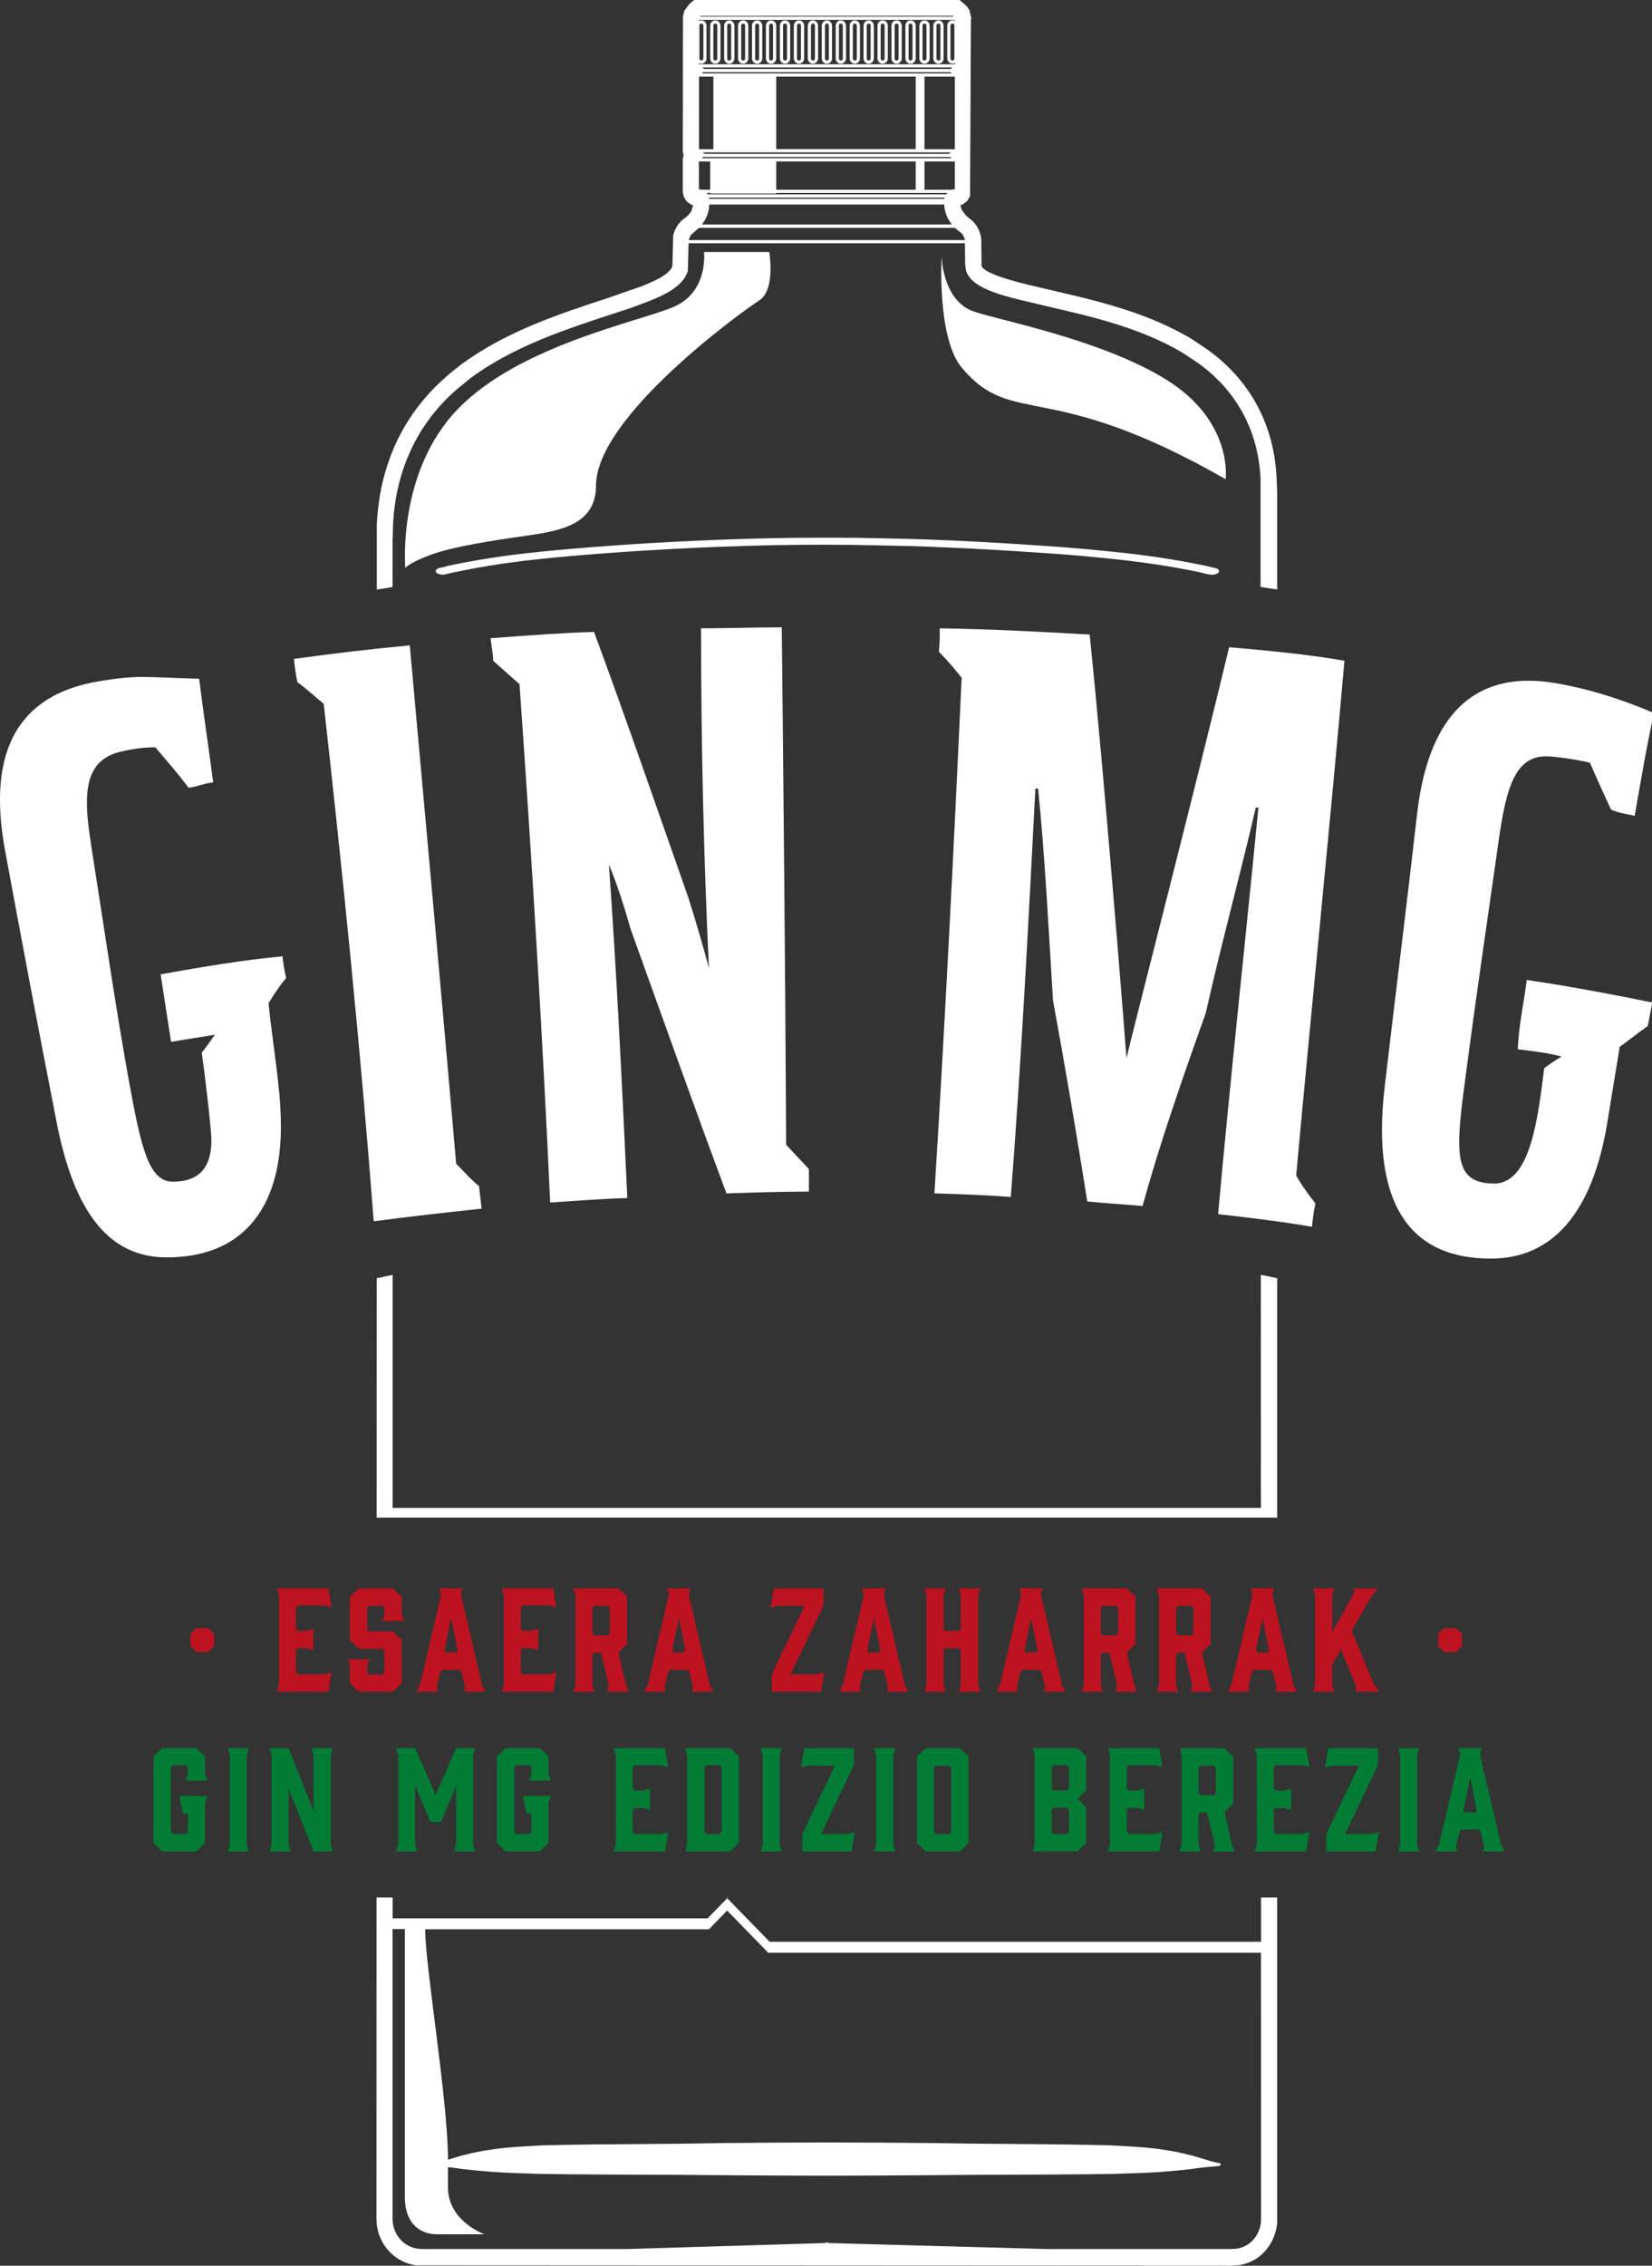 <?xml version="1.0" encoding="utf-8"?>
<!-- Generator: Adobe Illustrator 23.0.3, SVG Export Plug-In . SVG Version: 6.00 Build 0)  -->
<svg version="1.1" id="Capa_1" xmlns="http://www.w3.org/2000/svg" xmlns:xlink="http://www.w3.org/1999/xlink" x="0px" y="0px"
	 viewBox="0 0 192.95 264.54" style="enable-background:new 0 0 192.95 264.54;" xml:space="preserve">
<rect x="0" y="0" width="192.95" height="264.54" fill="#333333" stroke="none"/>
<style type="text/css">
	.st0{fill:#BD1220;}
	.st1{fill:#007C35;}
	.st2{fill:#FFFFFF;}
</style>
<g>
	<polygon class="st0" points="25.03,190.79 25.03,192.19 24.33,192.89 22.94,192.89 22.24,192.19 22.24,190.79 22.94,190.1 
		24.33,190.1 	"/>
	<polygon class="st0" points="32.58,196.74 32.58,186.23 32.33,185.47 38.35,185.47 38.72,187.69 37.89,187.45 34.8,187.45 
		34.56,187.69 34.56,190.18 34.8,190.41 35.82,190.41 36.59,190.16 36.59,192.68 35.82,192.43 34.8,192.43 34.56,192.65 
		34.56,195.25 34.8,195.49 37.89,195.49 38.72,195.25 38.35,197.52 32.33,197.52 	"/>
	<polygon class="st0" points="44.67,189.27 44.9,188.51 44.9,187.72 44.67,187.5 43.13,187.5 42.89,187.72 42.89,190.26 
		43.13,190.49 45.92,190.49 46.92,191.49 46.92,196.52 45.92,197.52 41.91,197.52 40.86,196.52 40.86,194.49 40.64,193.73 
		43.14,193.73 42.89,194.49 42.89,195.28 43.13,195.51 44.67,195.51 44.9,195.28 44.9,192.75 44.67,192.51 41.91,192.51 
		40.86,191.49 40.86,186.45 41.91,185.47 45.92,185.47 46.92,186.45 46.92,188.51 47.19,189.27 	"/>
	<path class="st0" d="M54.18,197.52l0.17-0.48l-0.44-1.84l-0.24-0.24h-1.98l-0.24,0.24l-0.44,1.84l0.17,0.48h-2.52l0.4-0.81
		l2.47-10.55l-0.22-0.7h2.74l-0.22,0.7l2.47,10.55l0.4,0.81H54.18z M53.28,192.94l0.19-0.17l-0.78-3.85l-0.78,3.85l0.19,0.17H53.28z
		"/>
	<polygon class="st0" points="58.85,196.74 58.85,186.23 58.59,185.47 64.62,185.47 64.98,187.69 64.16,187.45 61.07,187.45 
		60.83,187.69 60.83,190.18 61.07,190.41 62.08,190.41 62.86,190.16 62.86,192.68 62.08,192.43 61.07,192.43 60.83,192.65 
		60.83,195.25 61.07,195.49 64.16,195.49 64.98,195.25 64.62,197.52 58.59,197.52 	"/>
	<path class="st0" d="M67.22,196.76v-10.52l-0.25-0.78h5.26l1.01,0.98v5.49l-1.01,1.02l0.87,3.76l0.32,0.81h-2.49l0.17-0.75
		l-0.86-3.63l-0.16-0.19h-0.65l-0.24,0.24v3.57l0.25,0.76h-2.49L67.22,196.76z M71.23,190.73v-3.01l-0.24-0.22h-1.55l-0.24,0.22
		v3.01l0.24,0.22h1.55L71.23,190.73z"/>
	<path class="st0" d="M80.78,197.52l0.17-0.48l-0.44-1.84l-0.24-0.24h-1.98l-0.24,0.24l-0.44,1.84l0.17,0.48h-2.52l0.4-0.81
		l2.47-10.55l-0.22-0.7h2.74l-0.22,0.7l2.47,10.55l0.4,0.81H80.78z M79.88,192.94l0.19-0.17l-0.78-3.85l-0.78,3.85l0.19,0.17H79.88z
		"/>
	<polygon class="st0" points="90.15,197.52 90.15,195.49 93.96,187.5 90.85,187.5 90,187.72 90.38,185.47 96.18,185.47 
		96.18,187.45 92.34,195.49 95.47,195.49 96.29,195.25 95.91,197.52 	"/>
	<path class="st0" d="M103.56,197.52l0.17-0.48l-0.44-1.84l-0.24-0.24h-1.98l-0.24,0.24l-0.44,1.84l0.17,0.48h-2.52l0.4-0.81
		l2.47-10.55l-0.22-0.7h2.74l-0.22,0.7l2.47,10.55l0.4,0.81H103.56z M102.65,192.94l0.19-0.17l-0.78-3.85l-0.78,3.85l0.19,0.17
		H102.65z"/>
	<polygon class="st0" points="110.46,185.47 110.2,186.24 110.2,190.19 110.44,190.43 111.98,190.43 112.22,190.19 112.22,186.24 
		111.98,185.47 114.5,185.47 114.25,186.24 114.25,196.76 114.5,197.52 111.98,197.52 112.22,196.76 112.22,192.68 111.98,192.44 
		110.44,192.44 110.2,192.68 110.2,196.76 110.46,197.52 107.97,197.52 108.22,196.76 108.22,186.24 107.97,185.47 	"/>
	<path class="st0" d="M121.92,197.52l0.17-0.48l-0.44-1.84l-0.24-0.24h-1.98l-0.24,0.24l-0.44,1.84l0.17,0.48h-2.52l0.4-0.81
		l2.47-10.55l-0.22-0.7h2.74l-0.22,0.7l2.47,10.55l0.4,0.81H121.92z M121.02,192.94l0.19-0.17l-0.78-3.85l-0.78,3.85l0.19,0.17
		H121.02z"/>
	<path class="st0" d="M126.59,196.76v-10.52l-0.25-0.78h5.27l1.01,0.98v5.49l-1.01,1.02l0.87,3.76l0.32,0.81h-2.49l0.17-0.75
		l-0.86-3.63l-0.16-0.19h-0.65l-0.24,0.24v3.57l0.25,0.76h-2.49L126.59,196.76z M130.6,190.73v-3.01l-0.24-0.22h-1.55l-0.24,0.22
		v3.01l0.24,0.22h1.55L130.6,190.73z"/>
	<path class="st0" d="M135.37,196.76v-10.52l-0.25-0.78h5.27l1.01,0.98v5.49l-1.01,1.02l0.87,3.76l0.32,0.81h-2.49l0.17-0.75
		l-0.86-3.63l-0.16-0.19h-0.65l-0.24,0.24v3.57l0.25,0.76h-2.49L135.37,196.76z M139.39,190.73v-3.01l-0.24-0.22h-1.55l-0.24,0.22
		v3.01l0.24,0.22h1.55L139.39,190.73z"/>
	<path class="st0" d="M148.95,197.52l0.17-0.48l-0.44-1.84l-0.24-0.24h-1.98l-0.24,0.24l-0.44,1.84l0.17,0.48h-2.52l0.4-0.81
		l2.47-10.55l-0.22-0.7h2.74l-0.22,0.7l2.47,10.55l0.4,0.81H148.95z M148.05,192.94l0.19-0.17l-0.78-3.85l-0.78,3.85l0.19,0.17
		H148.05z"/>
	<polygon class="st0" points="158.43,197 156.61,192.59 155.59,194.35 155.59,196.74 155.85,197.52 153.36,197.52 153.61,196.74 
		153.61,186.24 153.36,185.47 155.85,185.47 155.59,186.24 155.59,190.56 158.26,185.81 158.1,185.47 160.92,185.47 160.16,186.43 
		157.88,190.38 160.42,196.57 161.15,197.52 158.26,197.52 	"/>
	<polygon class="st0" points="170.76,190.79 170.76,192.19 170.06,192.89 168.66,192.89 167.97,192.19 167.97,190.79 168.66,190.1 
		170.06,190.1 	"/>
	<polygon class="st1" points="17.93,205.1 18.94,204.12 22.95,204.12 23.95,205.1 23.95,207.13 24.21,207.89 21.69,207.89 
		21.95,207.13 21.95,206.34 21.73,206.1 20.18,206.1 19.96,206.34 19.96,213.9 20.18,214.14 21.73,214.14 21.95,213.9 21.95,211.73 
		21.38,211.73 20.94,209.7 24.21,209.7 23.95,210.49 23.95,215.17 22.95,216.17 18.94,216.17 17.93,215.17 	"/>
	<polygon class="st1" points="26.59,216.17 26.84,215.41 26.84,204.9 26.59,204.12 29.08,204.12 28.82,204.9 28.82,215.41 
		29.08,216.17 	"/>
	<polygon class="st1" points="31.47,216.17 31.73,215.41 31.73,204.9 31.47,204.12 33.71,204.12 36.63,211.46 36.63,204.9 
		36.37,204.12 38.89,204.12 38.64,204.9 38.64,215.41 38.89,216.17 36.63,216.17 33.71,208.84 33.71,215.41 33.96,216.17 	"/>
	<polygon class="st1" points="50.25,212.71 48.49,208.48 48.49,215.41 48.74,216.17 46.25,216.17 46.51,215.41 46.51,204.9 
		46.25,204.12 48.49,204.12 50.88,209.57 53.28,204.12 55.51,204.12 55.26,204.9 55.26,215.41 55.51,216.17 53.03,216.17 
		53.28,215.41 53.28,208.48 51.52,212.71 	"/>
	<polygon class="st1" points="58.04,205.1 59.05,204.12 63.06,204.12 64.06,205.1 64.06,207.13 64.32,207.89 61.8,207.89 
		62.07,207.13 62.07,206.34 61.84,206.1 60.29,206.1 60.07,206.34 60.07,213.9 60.29,214.14 61.84,214.14 62.07,213.9 62.07,211.73 
		61.49,211.73 61.05,209.7 64.32,209.7 64.06,210.49 64.06,215.17 63.06,216.17 59.05,216.17 58.04,215.17 	"/>
	<polygon class="st1" points="71.92,215.39 71.92,204.88 71.66,204.12 77.69,204.12 78.05,206.34 77.23,206.1 74.14,206.1 
		73.9,206.34 73.9,208.83 74.14,209.07 75.15,209.07 75.93,208.81 75.93,211.33 75.15,211.08 74.14,211.08 73.9,211.3 73.9,213.9 
		74.14,214.14 77.23,214.14 78.05,213.9 77.69,216.17 71.66,216.17 	"/>
	<path class="st1" d="M85.3,204.12l1.01,0.98v10.07l-1.01,1h-5.27l0.22-0.78v-10.51l-0.22-0.76H85.3z M82.51,214.14h1.54l0.24-0.24
		v-7.56l-0.24-0.24h-1.54l-0.24,0.24v7.56L82.51,214.14z"/>
	<polygon class="st1" points="88.82,216.17 89.08,215.41 89.08,204.9 88.82,204.12 91.31,204.12 91.06,204.9 91.06,215.41 
		91.31,216.17 	"/>
	<polygon class="st1" points="93.71,216.17 93.71,214.14 97.51,206.15 94.4,206.15 93.55,206.37 93.93,204.12 99.73,204.12 
		99.73,206.1 95.9,214.14 99.02,214.14 99.84,213.9 99.46,216.17 	"/>
	<polygon class="st1" points="102.08,216.17 102.34,215.41 102.34,204.9 102.08,204.12 104.57,204.12 104.32,204.9 104.32,215.41 
		104.57,216.17 	"/>
	<path class="st1" d="M113.12,215.17l-1,1h-4.01l-1.01-1V205.1l1.01-0.98h4.01l1,0.98V215.17z M109.33,206.15l-0.24,0.22v7.56
		l0.24,0.22h1.52l0.24-0.22v-7.56l-0.24-0.22H109.33z"/>
	<path class="st1" d="M125.86,204.12l1.01,0.98v3.93l-1.03,1l1.03,1.01v4.12l-1.01,1h-5.26l0.25-0.78v-10.51l-0.25-0.76H125.86z
		 M123.08,209.03h1.54l0.24-0.22v-2.47l-0.24-0.24h-1.54l-0.24,0.24v2.47L123.08,209.03z M123.08,211.05l-0.24,0.24v2.62l0.24,0.24
		h1.54l0.24-0.24v-2.62l-0.24-0.24H123.08z"/>
	<polygon class="st1" points="129.63,215.39 129.63,204.88 129.38,204.12 135.4,204.12 135.77,206.34 134.94,206.1 131.85,206.1 
		131.61,206.34 131.61,208.83 131.85,209.07 132.87,209.07 133.64,208.81 133.64,211.33 132.87,211.08 131.85,211.08 131.61,211.3 
		131.61,213.9 131.85,214.14 134.94,214.14 135.77,213.9 135.4,216.17 129.38,216.17 	"/>
	<path class="st1" d="M138.01,215.41V204.9l-0.25-0.78h5.26l1.02,0.98v5.49l-1.02,1.02l0.87,3.76l0.32,0.81h-2.49l0.17-0.75
		l-0.86-3.63l-0.16-0.19h-0.65l-0.24,0.24v3.57l0.25,0.76h-2.49L138.01,215.41z M142.02,209.38v-3.01l-0.24-0.22h-1.55l-0.24,0.22
		v3.01l0.24,0.22h1.55L142.02,209.38z"/>
	<polygon class="st1" points="146.79,215.39 146.79,204.88 146.54,204.12 152.56,204.12 152.93,206.34 152.11,206.1 149.01,206.1 
		148.77,206.34 148.77,208.83 149.01,209.07 150.03,209.07 150.8,208.81 150.8,211.33 150.03,211.08 149.01,211.08 148.77,211.3 
		148.77,213.9 149.01,214.14 152.11,214.14 152.93,213.9 152.56,216.17 146.54,216.17 	"/>
	<polygon class="st1" points="154.91,216.17 154.91,214.14 158.72,206.15 155.61,206.15 154.75,206.37 155.14,204.12 160.94,204.12 
		160.94,206.1 157.1,214.14 160.23,214.14 161.05,213.9 160.67,216.17 	"/>
	<polygon class="st1" points="163.29,216.17 163.54,215.41 163.54,204.9 163.29,204.12 165.78,204.12 165.52,204.9 165.52,215.41 
		165.78,216.17 	"/>
	<path class="st1" d="M173.2,216.17l0.17-0.48l-0.44-1.84l-0.24-0.24h-1.98l-0.24,0.24l-0.44,1.84l0.17,0.48h-2.52l0.4-0.81
		l2.47-10.55l-0.22-0.7h2.74l-0.22,0.7l2.47,10.55l0.4,0.81H173.2z M172.3,211.59l0.19-0.18l-0.78-3.85l-0.78,3.85l0.19,0.18H172.3z
		"/>
	<g>
		<path class="st2" d="M177.28,122.51c1.74,0.21,3.38,0.41,5.12,0.84c-0.71,0.42-1.63,1.05-2.04,1.37
			c-0.72,5.58-1.54,13.47-5.84,13.47c-3.17,0-4.09-1.58-4.09-4.84c0-2.21,0.41-5.15,0.82-8.2c1.13-8.63,2.36-16.95,3.59-25.58
			c0.92-6.73,1.74-11.26,5.73-11.26c1.23,0,3.79,0.43,5.13,0.74c0.72,1.69,1.64,3.68,2.46,5.47c0.91,0.43,1.94,0.53,2.77,0.74
			c0.71-4.1,1.43-8.31,2.25-11.99c0,0-5.23-2.42-11.27-3.47c-1.23-0.21-2.25-0.32-3.38-0.32c-7.68,0-11.88,5.59-13.02,15.58
			c-1.22,10.73-2.55,21.26-3.79,31.89c-0.2,1.79-0.31,3.37-0.31,4.94c0,9.05,3.49,15.06,12.71,15.06c7.17,0,11.89-5.26,13.63-16
			l1.43-8.74c0.52-0.32,1.95-1.48,3.28-2.42l0.52-2.74c-3.59-0.74-9.53-1.89-14.66-2.63C177.99,117.13,177.38,119.66,177.28,122.51"
			/>
		<path class="st2" d="M32.99,111.66c-4.61,0.42-9.52,1.26-14.23,2.1l1.22,7.89c1.64-0.31,3.39-0.53,5.12-0.84
			c-0.61,0.84-1.02,1.47-1.54,2.1c0.42,2.85,1.13,9.05,1.13,10.22c0,2.95-1.22,4.84-4.5,4.84c-2.77,0-3.69-3.79-5.12-11.69
			c-1.54-8.52-2.77-17.05-4.11-25.57c-0.4-2.63-0.81-4.94-0.81-6.94c0-3.16,0.92-5.26,3.9-6c1.33-0.32,2.76-0.52,4.09-0.52
			c1.23,1.48,2.57,2.95,3.89,4.73c0.92-0.11,1.85-0.53,2.87-0.63c-0.52-4-1.13-8-1.64-12.1c-3.49-0.1-5.13-0.21-6.56-0.21
			c-1.43,0-2.76,0.1-5.22,0.52C3.28,80.93,0,86.09,0,93.34c0,1.9,0.2,3.91,0.62,6.11c1.94,10.53,3.89,20.84,5.95,31.36
			c2.05,10.74,6.14,16,12.91,16c8.91,0,13.33-5.79,13.33-15.26c0-1.58-0.1-3.26-0.31-5.05c-0.31-3.06-0.83-6.21-1.13-9.37
			c0.62-1.05,1.34-2.1,2.05-2.95C33.2,113.24,33.1,112.61,32.99,111.66"/>
		<path class="st2" d="M143.56,75.57c-3.8,15.88-11.37,45.25-11.99,47.98c-0.2-2.84-2.57-32.72-4.3-49.46
			c-5.32-0.31-11.38-0.63-17.51-0.73c0,0.94,0,1.79-0.1,2.73c1.01,1.05,1.85,2,2.66,3.05c-0.92,20-1.94,40.21-3.18,60.19
			c3.28,0.11,6.15,0.21,8.92,0.42c1.23-15.89,2.05-31.89,2.87-47.67h0.32c0.82,8.2,1.22,16.41,1.74,24.73
			c1.43,7.79,2.77,15.68,4,23.47c2.04,0.21,4.1,0.32,6.46,0.53c2.05-7.47,4.71-15.05,7.38-22.52c1.84-8.21,3.99-15.99,5.84-23.99
			h0.31c-1.53,15.68-3.28,31.68-4.71,47.46c3.69,0.42,7.28,0.84,10.96,1.48c0.11-0.95,0.21-1.89,0.41-2.73
			c-0.82-1.05-1.54-2.01-2.25-3.26c1.84-20.1,3.89-40.21,5.64-60.1C153.5,76.51,148.48,75.98,143.56,75.57"/>
		<path class="st2" d="M84.85,139.34c3.17-0.1,6.35-0.21,9.63-0.21v-2.63l-2.66-2.84c-0.1-20.31-0.3-40.31-0.51-60.41
			c-3.28,0-6.46,0.11-9.43,0.11c0,13.47,0.31,26.73,0.92,39.68c-0.61-2.32-1.43-5.16-2.36-8.11c-3.59-10.21-7.17-20.63-11.06-31.15
			c-3.69,0.11-7.89,0.42-12.09,0.74c0.1,0.85,0.31,1.79,0.31,2.63l3.08,2.74c1.43,20.31,2.66,40.41,3.58,60.51
			c3.28-0.21,6.04-0.43,9.01-0.52c-0.61-13.05-1.23-26.11-2.15-38.94c0.92,2.21,1.74,4.73,2.55,7.58
			C77.27,118.5,80.96,128.92,84.85,139.34"/>
		<path class="st2" d="M55.95,138.49c-0.92-0.73-1.74-1.68-2.67-2.62c-1.74-20-3.58-40.21-5.42-60.52
			c-4.41,0.42-8.91,0.94-13.53,1.58c0.1,0.94,0.21,1.89,0.41,2.72c1.03,0.75,2.05,1.69,3.07,2.53c2.26,20.21,4.3,40.31,5.84,60.41
			c4-0.52,8.61-1.05,12.6-1.47L55.95,138.49z"/>
		<path class="st2" d="M99.73,63.62l3.08,0.06c7.65,0.12,15.18,0.61,20.87,1.01l2.84,0.23l2.75,0.27c3.97,0.39,7.55,0.93,10.89,1.63
			l0.77,0.2l0.44,0.07c0.21,0.03,0.43,0.01,0.62-0.05c0.19-0.06,0.32-0.15,0.37-0.25c0.05-0.11,0.02-0.22-0.09-0.31
			c-0.11-0.1-0.29-0.16-0.5-0.19l-0.92-0.22c-3.5-0.74-7.18-1.29-11.27-1.69l-2.77-0.27l-2.88-0.24c-5.74-0.41-13.32-0.9-21.05-1.02
			l-3.1-0.06l-3.12-0.01l-3.12,0.01l-3.09,0.04c-8.13,0.17-16.19,0.6-23.94,1.27l-2.82,0.26l-2.7,0.29
			c-3.16,0.38-5.89,0.83-8.64,1.41l-0.65,0.18l-0.26,0.05c-0.42,0.07-0.65,0.31-0.51,0.52c0.11,0.17,0.42,0.28,0.77,0.28l0.16,0
			l1.18-0.27c2.61-0.55,5.26-0.99,8.31-1.36l2.66-0.29l2.79-0.26c7.67-0.66,15.66-1.09,23.72-1.26l3.06-0.04l3.09-0.01L99.73,63.62z
			"/>
		<path class="st2" d="M83.78,6.83c0,0.13-0.1,0.24-0.23,0.24c-0.13,0-0.23-0.11-0.23-0.24V2.99c0-0.13,0.1-0.24,0.23-0.24
			c0.13,0,0.23,0.11,0.23,0.24V6.83z M83.55,2.38c-0.33,0-0.6,0.27-0.6,0.61v3.84c0,0.34,0.27,0.61,0.6,0.61s0.6-0.28,0.6-0.61V2.99
			C84.14,2.65,83.87,2.38,83.55,2.38"/>
		<path class="st2" d="M85.4,6.83c0,0.13-0.1,0.24-0.23,0.24c-0.13,0-0.23-0.11-0.23-0.24V2.99c0-0.13,0.1-0.24,0.23-0.24
			c0.13,0,0.23,0.11,0.23,0.24V6.83z M85.18,2.38c-0.33,0-0.6,0.27-0.6,0.61v3.84c0,0.34,0.27,0.61,0.6,0.61
			c0.33,0,0.6-0.28,0.6-0.61V2.99C85.77,2.65,85.5,2.38,85.18,2.38"/>
		<path class="st2" d="M87.03,6.83c0,0.13-0.1,0.24-0.23,0.24c-0.13,0-0.23-0.11-0.23-0.24V2.99c0-0.13,0.1-0.24,0.23-0.24
			c0.13,0,0.23,0.11,0.23,0.24V6.83z M86.8,2.38c-0.33,0-0.6,0.27-0.6,0.61v3.84c0,0.34,0.27,0.61,0.6,0.61
			c0.33,0,0.6-0.28,0.6-0.61V2.99C87.4,2.65,87.13,2.38,86.8,2.38"/>
		<path class="st2" d="M88.66,6.83c0,0.13-0.1,0.24-0.23,0.24c-0.13,0-0.23-0.11-0.23-0.24V2.99c0-0.13,0.1-0.24,0.23-0.24
			c0.13,0,0.23,0.11,0.23,0.24V6.83z M88.43,2.38c-0.33,0-0.6,0.27-0.6,0.61v3.84c0,0.34,0.27,0.61,0.6,0.61
			c0.33,0,0.6-0.28,0.6-0.61V2.99C89.03,2.65,88.76,2.38,88.43,2.38"/>
		<path class="st2" d="M90.29,6.83c0,0.13-0.1,0.24-0.23,0.24c-0.13,0-0.23-0.11-0.23-0.24V2.99c0-0.13,0.1-0.24,0.23-0.24
			c0.13,0,0.23,0.11,0.23,0.24V6.83z M90.06,2.38c-0.33,0-0.6,0.27-0.6,0.61v3.84c0,0.34,0.27,0.61,0.6,0.61
			c0.33,0,0.6-0.28,0.6-0.61V2.99C90.66,2.65,90.39,2.38,90.06,2.38"/>
		<path class="st2" d="M91.92,6.83c0,0.13-0.1,0.24-0.23,0.24c-0.13,0-0.23-0.11-0.23-0.24V2.99c0-0.13,0.1-0.24,0.23-0.24
			c0.13,0,0.23,0.11,0.23,0.24V6.83z M91.69,2.38c-0.33,0-0.6,0.27-0.6,0.61v3.84c0,0.34,0.27,0.61,0.6,0.61
			c0.33,0,0.6-0.28,0.6-0.61V2.99C92.29,2.65,92.02,2.38,91.69,2.38"/>
		<path class="st2" d="M93.55,6.83c0,0.13-0.1,0.24-0.23,0.24c-0.13,0-0.23-0.11-0.23-0.24V2.99c0-0.13,0.1-0.24,0.23-0.24
			c0.13,0,0.23,0.11,0.23,0.24V6.83z M93.32,2.38c-0.33,0-0.6,0.27-0.6,0.61v3.84c0,0.34,0.27,0.61,0.6,0.61
			c0.33,0,0.6-0.28,0.6-0.61V2.99C93.92,2.65,93.65,2.38,93.32,2.38"/>
		<path class="st2" d="M95.18,6.83c0,0.13-0.1,0.24-0.23,0.24c-0.13,0-0.23-0.11-0.23-0.24V2.99c0-0.13,0.1-0.24,0.23-0.24
			c0.13,0,0.23,0.11,0.23,0.24V6.83z M94.95,2.38c-0.33,0-0.6,0.27-0.6,0.61v3.84c0,0.34,0.27,0.61,0.6,0.61s0.6-0.28,0.6-0.61V2.99
			C95.54,2.65,95.28,2.38,94.95,2.38"/>
		<path class="st2" d="M96.81,6.83c0,0.13-0.1,0.24-0.23,0.24c-0.13,0-0.23-0.11-0.23-0.24V2.99c0-0.13,0.1-0.24,0.23-0.24
			c0.13,0,0.23,0.11,0.23,0.24V6.83z M96.58,2.38c-0.33,0-0.6,0.27-0.6,0.61v3.84c0,0.34,0.27,0.61,0.6,0.61
			c0.33,0,0.6-0.28,0.6-0.61V2.99C97.17,2.65,96.91,2.38,96.58,2.38"/>
		<path class="st2" d="M98.44,6.83c0,0.13-0.1,0.24-0.23,0.24c-0.13,0-0.23-0.11-0.23-0.24V2.99c0-0.13,0.1-0.24,0.23-0.24
			c0.13,0,0.23,0.11,0.23,0.24V6.83z M98.21,2.38c-0.33,0-0.6,0.27-0.6,0.61v3.84c0,0.34,0.27,0.61,0.6,0.61s0.6-0.28,0.6-0.61V2.99
			C98.8,2.65,98.54,2.38,98.21,2.38"/>
		<path class="st2" d="M100.07,6.83c0,0.13-0.1,0.24-0.23,0.24c-0.13,0-0.23-0.11-0.23-0.24V2.99c0-0.13,0.1-0.24,0.23-0.24
			c0.13,0,0.23,0.11,0.23,0.24V6.83z M99.84,2.38c-0.33,0-0.6,0.27-0.6,0.61v3.84c0,0.34,0.27,0.61,0.6,0.61
			c0.33,0,0.6-0.28,0.6-0.61V2.99C100.43,2.65,100.16,2.38,99.84,2.38"/>
		<path class="st2" d="M101.69,6.83c0,0.13-0.1,0.24-0.23,0.24c-0.13,0-0.23-0.11-0.23-0.24V2.99c0-0.13,0.1-0.24,0.23-0.24
			c0.13,0,0.23,0.11,0.23,0.24V6.83z M101.46,2.38c-0.33,0-0.6,0.27-0.6,0.61v3.84c0,0.34,0.27,0.61,0.6,0.61
			c0.33,0,0.6-0.28,0.6-0.61V2.99C102.06,2.65,101.79,2.38,101.46,2.38"/>
		<path class="st2" d="M103.32,6.83c0,0.13-0.1,0.24-0.23,0.24c-0.13,0-0.23-0.11-0.23-0.24V2.99c0-0.13,0.1-0.24,0.23-0.24
			c0.13,0,0.23,0.11,0.23,0.24V6.83z M103.09,2.38c-0.33,0-0.6,0.27-0.6,0.61v3.84c0,0.34,0.27,0.61,0.6,0.61
			c0.33,0,0.6-0.28,0.6-0.61V2.99C103.69,2.65,103.42,2.38,103.09,2.38"/>
		<path class="st2" d="M104.95,6.83c0,0.13-0.1,0.24-0.23,0.24c-0.13,0-0.23-0.11-0.23-0.24V2.99c0-0.13,0.1-0.24,0.23-0.24
			c0.13,0,0.23,0.11,0.23,0.24V6.83z M104.72,2.38c-0.33,0-0.6,0.27-0.6,0.61v3.84c0,0.34,0.27,0.61,0.6,0.61
			c0.33,0,0.6-0.28,0.6-0.61V2.99C105.32,2.65,105.05,2.38,104.72,2.38"/>
		<path class="st2" d="M106.58,6.83c0,0.13-0.1,0.24-0.23,0.24c-0.13,0-0.23-0.11-0.23-0.24V2.99c0-0.13,0.1-0.24,0.23-0.24
			c0.13,0,0.23,0.11,0.23,0.24V6.83z M106.35,2.38c-0.33,0-0.6,0.27-0.6,0.61v3.84c0,0.34,0.27,0.61,0.6,0.61s0.6-0.28,0.6-0.61
			V2.99C106.95,2.65,106.68,2.38,106.35,2.38"/>
		<path class="st2" d="M108.21,6.83c0,0.13-0.1,0.24-0.23,0.24c-0.13,0-0.23-0.11-0.23-0.24V2.99c0-0.13,0.1-0.24,0.23-0.24
			c0.13,0,0.23,0.11,0.23,0.24V6.83z M107.98,2.38c-0.33,0-0.6,0.27-0.6,0.61v3.84c0,0.34,0.27,0.61,0.6,0.61
			c0.33,0,0.6-0.28,0.6-0.61V2.99C108.58,2.65,108.31,2.38,107.98,2.38"/>
		<path class="st2" d="M109.84,6.83c0,0.13-0.1,0.24-0.23,0.24c-0.13,0-0.23-0.11-0.23-0.24V2.99c0-0.13,0.1-0.24,0.23-0.24
			c0.13,0,0.23,0.11,0.23,0.24V6.83z M109.61,2.38c-0.33,0-0.6,0.27-0.6,0.61v3.84c0,0.34,0.27,0.61,0.6,0.61
			c0.33,0,0.6-0.28,0.6-0.61V2.99C110.21,2.65,109.94,2.38,109.61,2.38"/>
		<path class="st2" d="M78.59,35.87c-4.21,1.75-17.94,4.5-25.09,11.86c-7.15,7.36-6.16,18.59-6.16,18.59s0.36-0.57,2.9-1.52
			c2.65-0.99,7.35-1.7,11.36-2.27c3.93-0.56,8.01-1.33,8.01-5.82c0-8.07,17.11-20.38,19.06-21.63c1.95-1.25,1.17-5.66,1.17-5.66
			h-7.61C82.22,29.43,82.8,34.12,78.59,35.87"/>
		<path class="st2" d="M136.27,44.36c-7.8-4.87-20.35-7.1-22.77-8.08c-3.45-1.39-3.52-6.37-3.52-6.37s-0.56,9.55,2.35,13.02
			c5.96,7.11,10.02,1.12,30.82,13.02C143.15,55.96,144.07,49.22,136.27,44.36"/>
		<path class="st2" d="M80.46,27.95l0.22-0.51l0.87-0.76l0.08-0.08h29.89l0.01,0.01l0.78,0.63l0.17,0.2l0.22,0.52v0.07H80.45
			L80.46,27.95z M81.64,18.85h1.31v3.3h-0.88l-0.44-0.05V18.85z M81.64,8.95h1.68v8.47h-1.68V8.95z M111.47,2.99v3.84
			c0,0.13-0.1,0.24-0.23,0.24c-0.13,0-0.23-0.11-0.23-0.24V2.99c0-0.13,0.1-0.24,0.23-0.24C111.36,2.75,111.47,2.86,111.47,2.99
			 M81.69,6.83V2.99c0-0.13,0.1-0.24,0.23-0.24c0.13,0,0.23,0.11,0.23,0.24v3.84c0,0.13-0.1,0.24-0.23,0.24
			C81.79,7.06,81.69,6.95,81.69,6.83 M81.64,7.36c0.09,0.05,0.18,0.08,0.28,0.08c0.33,0,0.6-0.27,0.6-0.61V2.99
			c0-0.34-0.27-0.61-0.6-0.61c-0.1,0-0.19,0.03-0.28,0.08V2.32h29.86v0.12c-0.08-0.04-0.16-0.07-0.26-0.07
			c-0.33,0-0.6,0.27-0.6,0.61v3.84c0,0.34,0.27,0.61,0.6,0.61c0.1,0,0.19-0.03,0.28-0.08l0,0.15H81.64V7.36z M81.83,1.86l29.38-0.02
			l0.11,0.01l0.08,0.09H81.76L81.83,1.86z M107.98,8.95h3.54v8.47h-3.54V8.95z M111.09,22.15h-3.11v-3.3h3.54v3.25L111.09,22.15z
			 M82.64,25.03l0.16-0.62l0.05-0.53h27.44l0.02,0.4l0.16,0.65l0.26,0.62l0.38,0.58l0.07,0.08h-29.2l0,0l0.37-0.52L82.64,25.03z
			 M110.32,23.07l-0.03,0.14H82.84l-0.03-0.14H110.32z M106.95,22.15H90.66v-3.3h16.29V22.15z M82.13,18.33h28.85l0.17,0.14h-3.16
			h-1.03H90.66h-7.71h-0.97L82.13,18.33z M90.66,17.79h20.41l-0.23,0.17H82.3l-0.23-0.17h1.24H90.66z M106.95,17.41H90.66V8.95
			h16.29V17.41z M82.03,7.88h29.18l-0.17,0.17h-28.8L82.03,7.88z M82.13,8.43h28.85l0.17,0.14H90.66h-7.34h-1.34L82.13,8.43z
			 M90.66,22.61v-0.08h16.29h1.03h2.69l-0.15,0.16H82.67l-0.06-0.09l-0.09-0.08h0.43v0.08H90.66z M45.86,62.97l0.04-1.59
			c0.28-6.39,2.82-11.86,7.35-15.83l1.79-1.47c5.03-3.67,10.95-5.6,16.67-7.48l1.99-0.65l1.95-0.73c1.64-0.66,4.11-1.65,4.69-3.59
			l0.08-3.23h32.28l0.03,2.48l0.1,0.7c0.52,1.84,3.39,2.7,6.13,3.39l4.82,1.14c5.63,1.29,10.23,2.65,14.36,5.09l1.84,1.22
			c4.49,3.25,7,7.92,7.25,13.51l0,12.6l1.94,0.3l0-11.44l-0.07-1.57c-0.28-6.2-3.06-11.39-8.06-15l-1.94-1.29
			c-4.37-2.58-9.13-3.99-14.92-5.32l-4.29-1.01l-0.57-0.15c-3.85-0.97-4.59-1.69-4.67-1.98l-0.04-2.83l0.02-0.11l-0.07-0.52
			l-0.19-0.66l-0.25-0.5l-0.41-0.54l-0.86-0.72l-0.44-0.56l-0.14-0.31l-0.09-0.38l0.28-0.08l0.51-0.39l0.33-0.56l0.1-20.62
			l0.05-0.16l-0.23-0.96l-0.33-0.47L112.08,0l-30.1-0.09l-0.15-0.03L81,0.04l-0.5,0.45l-0.58,0.79L79.77,1.9l-0.02,15.7l0,0.05
			l0,0.06l0.09,0.41l-0.09,0.45l0,3.82l0,0.06l0.13,0.56l0.34,0.53l0.53,0.37l0.21,0.05l-0.22,0.71l-0.42,0.53l-0.68,0.53
			l-0.45,0.49l-0.36,0.64l-0.2,0.58l-0.09,3.43l-0.03,0.27c-0.4,1.01-2.44,1.83-3.64,2.31l-3.74,1.3
			c-5.86,1.92-11.92,3.9-17.22,7.77l-1.3,1.03l-0.59,0.52c-4.94,4.32-7.71,10.27-8.01,17.23l0,7.54l1.84-0.3V62.97z"/>
		<path class="st2" d="M147.28,259.44c-0.18,1.64-1.33,2.89-2.81,3.11l-0.58,0.04l-21.68,0l-25.49-0.7
			c-0.03-0.05-0.09-0.09-0.15-0.09c-0.07,0-0.12,0.04-0.15,0.09l-23.07,0.7H49.29l-0.52-0.04c-1.66-0.23-2.91-1.71-2.92-3.45
			l0-33.87h1.44v31.31c0,3.16,1.85,4.33,3.75,4.33h5.55c0,0-4.27-1.5-4.27-5.49v-2.34l0.54,0.05l1.15,0.16
			c2.09,0.25,4.29,0.41,6.35,0.48l2.75,0.09l2.84,0.04c2.84,0.03,5.72,0.04,8.51,0.05c3.14,0.01,6.39,0.02,9.58,0.06l6.25,0.04
			l6.27,0.02l6.29-0.02l6.25-0.04c3.19-0.04,6.44-0.05,9.58-0.06c2.79-0.01,5.67-0.02,8.51-0.05l2.84-0.04l2.75-0.09
			c2.03-0.06,4.23-0.22,6.36-0.48l1.14-0.16l2.13-0.2c0.01,0,0.01,0,0.02-0.01c0.01,0,0.03-0.01,0.04-0.01
			c0.01,0,0.01-0.01,0.02-0.01c0.01-0.01,0.02-0.02,0.03-0.03c0.01-0.01,0.01-0.01,0.02-0.02c0.01-0.01,0.01-0.02,0.02-0.03
			c0-0.01,0.01-0.02,0.01-0.03c0,0,0-0.01,0-0.01c0-0.01,0-0.01,0-0.02c0-0.01,0-0.02,0-0.02c0,0,0-0.01,0-0.01
			c0-0.02-0.01-0.03-0.01-0.04c0-0.01-0.01-0.02-0.01-0.02c-0.01-0.02-0.02-0.03-0.04-0.04c0,0-0.01-0.01-0.01-0.01
			c-0.01-0.01-0.03-0.02-0.04-0.02c-0.01,0-0.02-0.01-0.03-0.01c0,0-0.01,0-0.01,0l-0.49-0.09l-0.52-0.13l-1.12-0.34
			c-2.35-0.73-4.82-1.16-7.74-1.34l-2.78-0.16l-2.84-0.07c-2.74-0.05-5.52-0.07-8.21-0.09c-3.19-0.02-6.48-0.05-9.72-0.11
			l-6.23-0.05l-6.25-0.02l-6.23,0.02l-6.16,0.05c-3.22,0.07-6.5,0.1-9.67,0.12c-3.65,0.02-7.43,0.05-11.15,0.15l-2.78,0.16
			l-1.37,0.11c-2.41,0.24-4.48,0.65-6.32,1.25l-0.52,0.15c0-7.03-2.66-22.51-2.66-26.9H82.8l2.13-2.19l4.8,4.93h57.55l0.01,31.01
			L147.28,259.44z M147.29,221.55l0,5.17h-57.4l-4.95-5.09l-2.29,2.35H45.86v-2.43h-1.88l-0.01,37.56c0.01,2.71,1.97,5.02,4.61,5.38
			l95.32,0.05l0.78-0.06c2.41-0.35,4.21-2.3,4.49-4.9l0-38.03H147.29z"/>
	</g>
	<polygon class="st2" points="149.17,177.2 149.17,149.24 147.26,148.85 147.27,176.07 52.73,176.07 47.29,176.07 45.86,176.07 
		45.86,148.85 44,149.24 43.99,177.2 	"/>
	<rect x="84.85" y="221.55" class="st2" width="0.17" height="0.03"/>
</g>
</svg>
